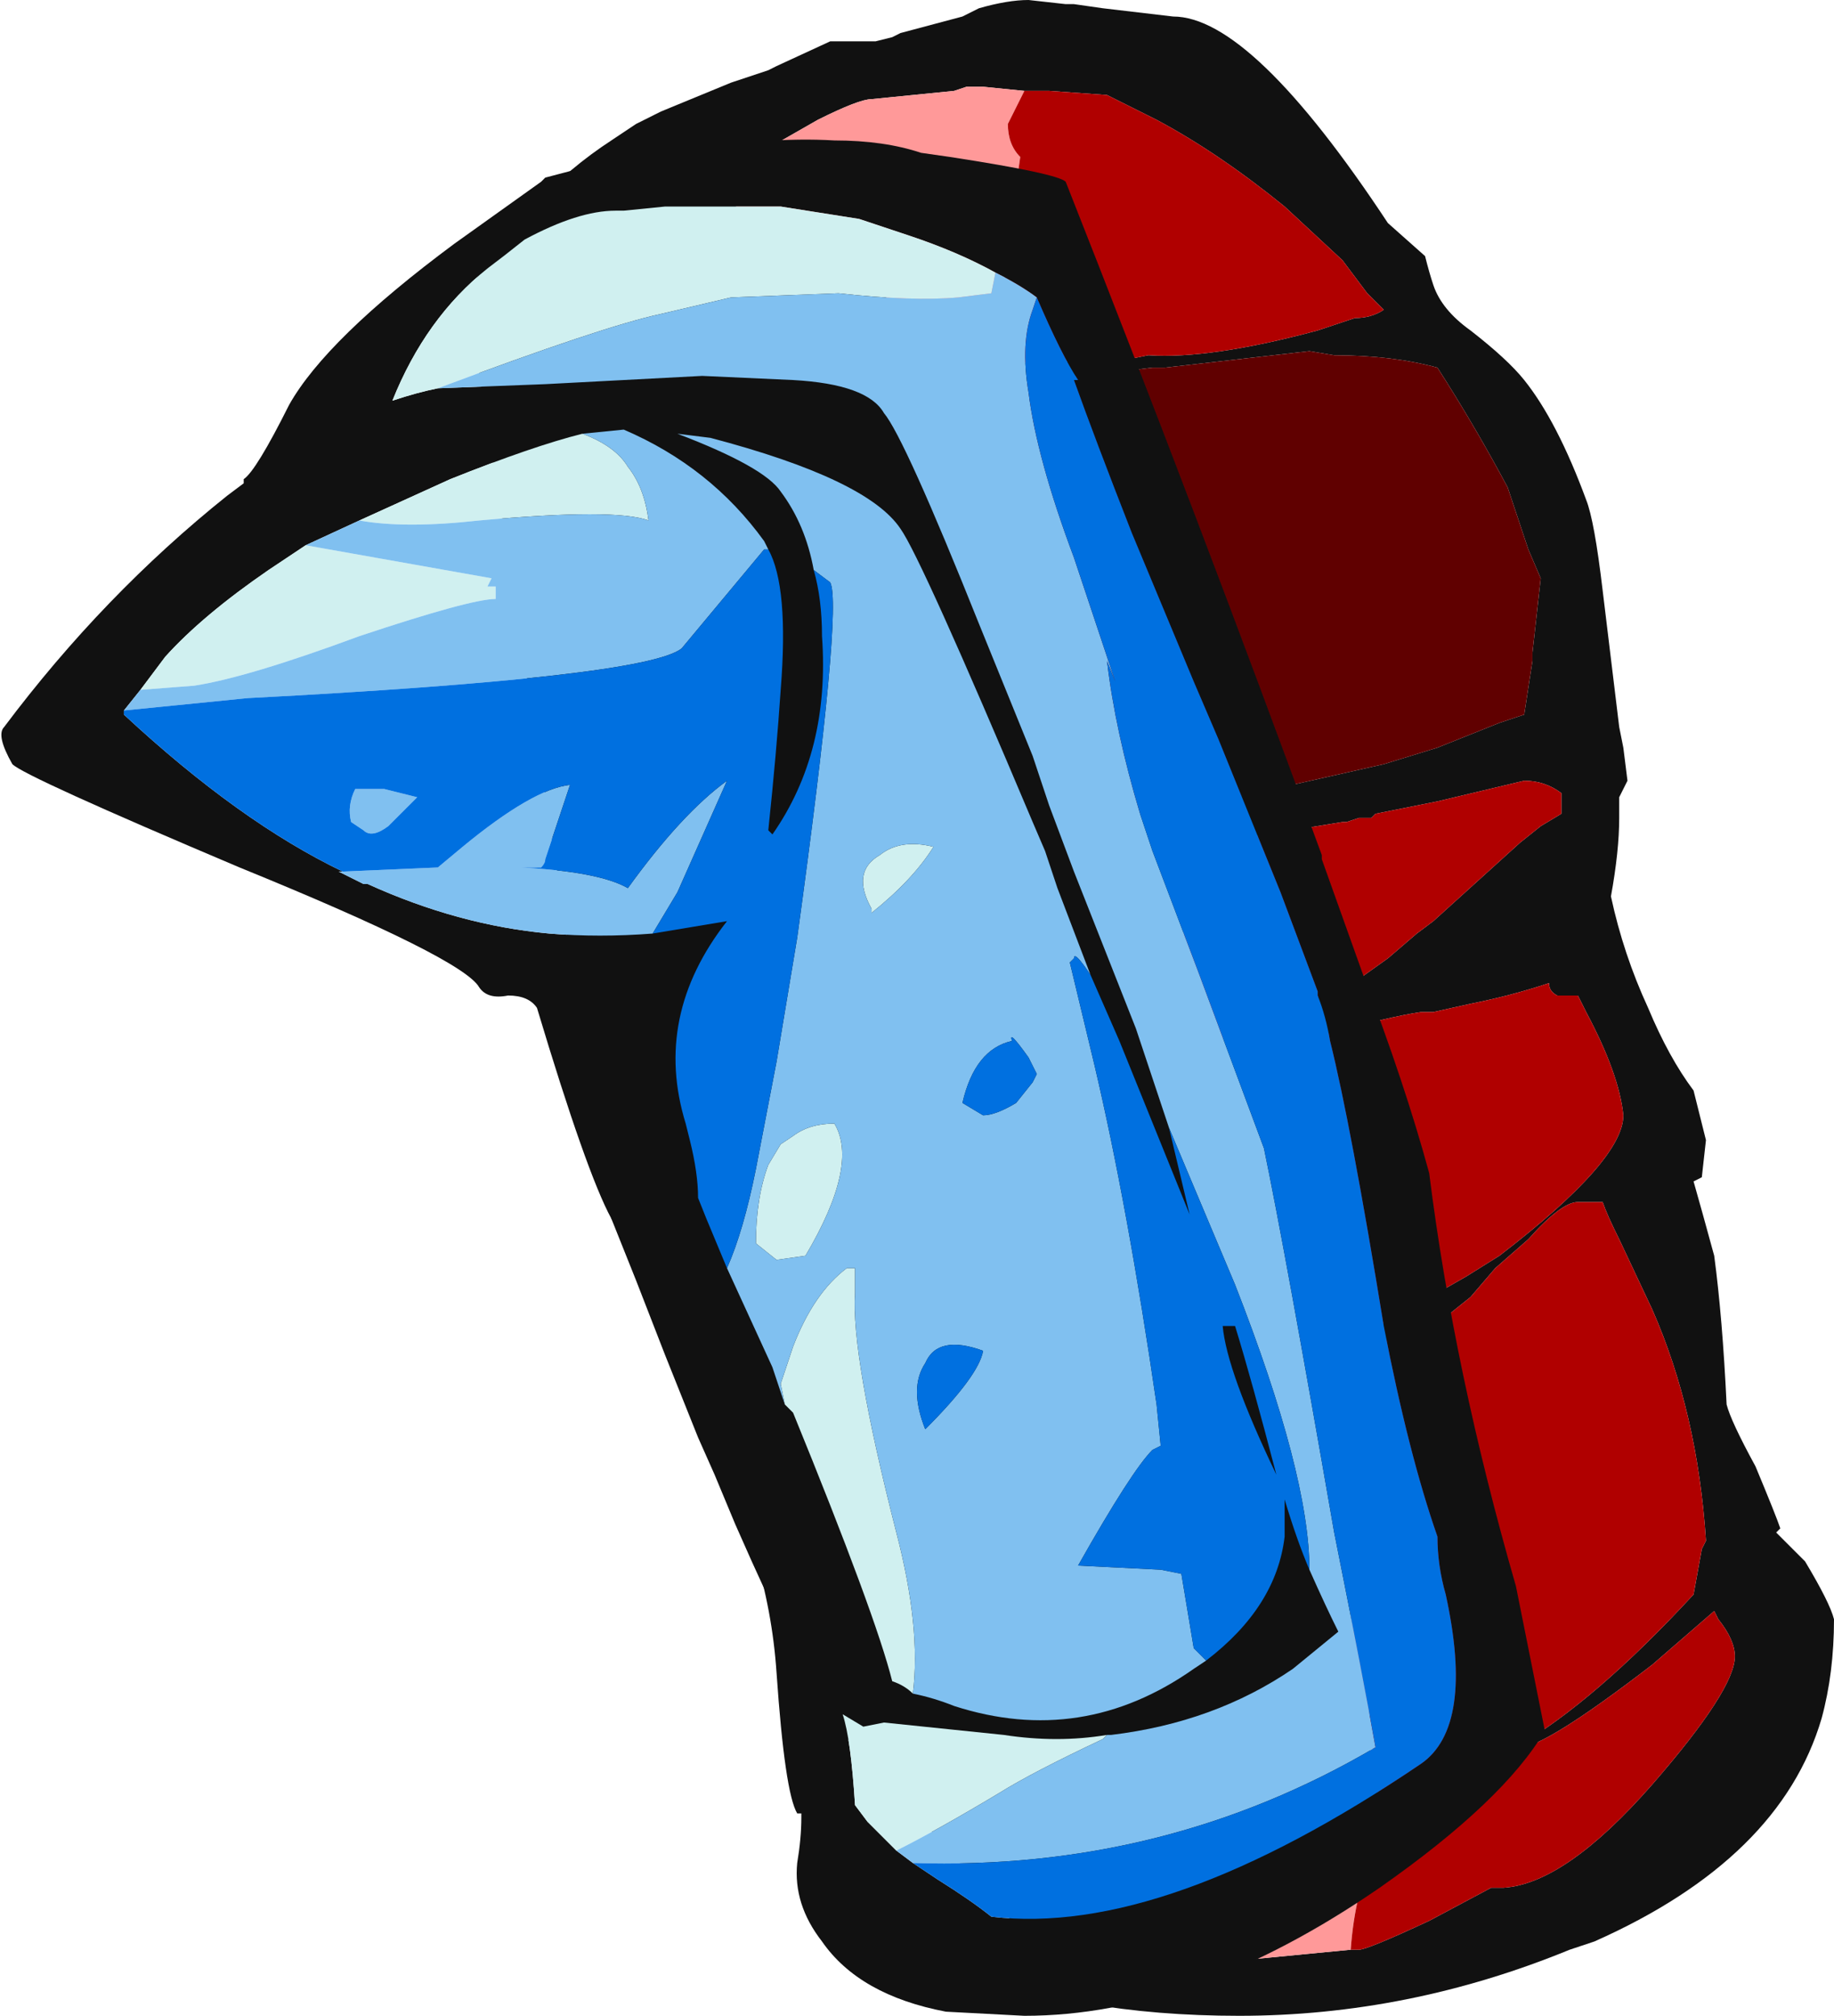 <?xml version="1.0" encoding="UTF-8" standalone="no"?>
<svg xmlns:ffdec="https://www.free-decompiler.com/flash" xmlns:xlink="http://www.w3.org/1999/xlink" ffdec:objectType="shape" height="24.4px" width="22.2px" xmlns="http://www.w3.org/2000/svg">
  <g transform="matrix(1.0, 0.0, 0.0, 1.0, 12.5, 11.6)">
    <path d="M0.5 -11.55 L0.85 -11.5 1.7 -11.4 Q2.65 -11.4 4.3 -8.9 L4.75 -8.5 Q4.8 -8.3 4.85 -8.15 4.95 -7.85 5.3 -7.6 5.75 -7.25 5.95 -7.0 6.35 -6.5 6.7 -5.55 6.8 -5.3 6.9 -4.45 L7.1 -2.8 7.15 -2.55 7.2 -2.15 7.1 -1.95 7.1 -1.7 Q7.1 -1.3 7.0 -0.75 7.15 -0.05 7.45 0.6 7.7 1.2 8.0 1.6 L8.15 2.2 8.1 2.65 8.0 2.7 Q8.1 3.05 8.25 3.6 8.35 4.35 8.4 5.4 8.45 5.6 8.75 6.15 9.0 6.75 9.05 6.9 L9.0 6.95 9.35 7.3 Q9.65 7.8 9.7 8.0 9.7 8.65 9.55 9.2 9.05 10.9 6.8 11.9 L6.5 12.0 Q4.55 12.8 2.5 12.8 1.5 12.8 0.65 12.65 L-2.6 9.05 -3.4 7.3 -3.6 6.85 -3.85 6.25 -4.05 5.8 -4.45 4.8 -4.8 3.9 -5.1 3.15 -6.85 -8.05 Q-6.1 -9.25 -5.1 -9.9 L-4.8 -10.1 -4.5 -10.25 -3.65 -10.6 -3.2 -10.75 -3.1 -10.8 -2.45 -11.1 -1.9 -11.1 -1.7 -11.15 -1.6 -11.2 -0.85 -11.4 -0.65 -11.5 Q-0.3 -11.6 -0.05 -11.6 L0.4 -11.55 0.5 -11.55 M-0.45 -7.2 L1.15 -7.25 1.4 -7.3 Q2.15 -7.25 3.45 -7.6 L3.9 -7.75 Q4.1 -7.75 4.25 -7.85 L4.05 -8.05 3.75 -8.45 3.05 -9.1 Q2.25 -9.75 1.5 -10.15 L0.9 -10.45 0.2 -10.5 -0.1 -10.5 -0.6 -10.55 -0.8 -10.55 -0.95 -10.5 -1.95 -10.4 Q-2.1 -10.4 -2.6 -10.15 L-4.0 -9.35 -0.45 -7.2 M0.95 -1.7 L2.7 -2.0 4.25 -2.35 4.9 -2.55 5.65 -2.85 5.95 -2.95 6.05 -3.6 6.05 -3.7 6.15 -4.6 6.0 -4.95 5.75 -5.7 Q5.35 -6.45 4.9 -7.15 4.35 -7.3 3.65 -7.3 L3.35 -7.35 1.6 -7.15 1.45 -7.15 0.6 -7.05 -0.3 -6.95 0.95 -1.7 M1.7 -1.35 L2.0 1.1 3.95 0.25 4.3 0.0 4.65 -0.3 4.85 -0.45 5.9 -1.4 6.15 -1.6 6.4 -1.75 6.4 -2.0 Q6.2 -2.15 5.95 -2.15 L4.9 -1.9 4.15 -1.75 4.1 -1.7 3.95 -1.7 3.8 -1.65 3.75 -1.65 1.9 -1.35 1.7 -1.35 M3.65 4.75 L4.9 4.05 5.25 3.85 5.65 3.6 Q7.15 2.45 7.15 1.9 7.1 1.4 6.7 0.65 L6.6 0.45 6.35 0.45 Q6.25 0.4 6.25 0.3 5.8 0.45 5.3 0.55 L4.85 0.65 4.7 0.65 Q4.35 0.7 3.4 0.95 L2.85 1.1 4.15 10.0 4.25 10.4 2.3 12.15 3.85 12.0 3.95 12.0 Q4.05 12.0 4.8 11.65 L5.55 11.25 5.7 11.25 Q6.45 11.2 7.5 10.0 8.5 8.85 8.5 8.45 8.5 8.25 8.3 8.0 L8.25 7.9 7.5 8.55 Q6.2 9.55 5.9 9.55 L5.85 9.55 Q6.8 9.0 8.0 7.7 L8.1 7.15 8.15 7.05 Q8.05 5.5 7.5 4.25 L7.1 3.4 Q6.95 3.1 6.9 2.95 L6.6 2.95 Q6.4 2.95 6.0 3.4 L5.6 3.75 5.3 4.1 5.05 4.3 3.7 4.85 3.65 4.75" fill="#111111" fill-rule="evenodd" stroke="none"/>
    <path d="M-0.1 -10.5 L-0.3 -10.1 Q-0.3 -9.85 -0.15 -9.7 L-0.25 -9.0 -0.45 -7.2 -4.0 -9.35 -2.6 -10.15 Q-2.1 -10.4 -1.95 -10.4 L-0.95 -10.5 -0.8 -10.55 -0.6 -10.55 -0.1 -10.5 M2.0 1.1 L1.7 -1.35 2.0 1.1 M2.85 1.1 L3.65 4.75 3.7 4.85 4.15 10.0 2.85 1.1 M3.85 12.0 L2.3 12.15 4.25 10.4 4.15 10.75 Q3.9 11.3 3.85 12.0" fill="#ff9999" fill-rule="evenodd" stroke="none"/>
    <path d="M-0.1 -10.5 L0.2 -10.5 0.9 -10.45 1.5 -10.15 Q2.25 -9.75 3.05 -9.1 L3.75 -8.45 4.05 -8.05 4.25 -7.85 Q4.1 -7.75 3.9 -7.75 L3.45 -7.6 Q2.15 -7.25 1.4 -7.3 L1.15 -7.25 -0.45 -7.2 -0.25 -9.0 -0.15 -9.7 Q-0.3 -9.85 -0.3 -10.1 L-0.1 -10.5 M-0.3 -6.95 L0.95 -1.7 -0.3 -6.95 M1.7 -1.35 L1.9 -1.35 3.75 -1.65 3.8 -1.65 3.95 -1.7 4.1 -1.7 4.15 -1.75 4.9 -1.9 5.95 -2.15 Q6.2 -2.15 6.4 -2.0 L6.4 -1.75 6.15 -1.6 5.9 -1.4 4.85 -0.45 4.65 -0.3 4.3 0.0 3.95 0.25 2.0 1.1 1.7 -1.35 M2.85 1.1 L3.4 0.95 Q4.35 0.7 4.7 0.65 L4.85 0.65 5.3 0.55 Q5.8 0.45 6.25 0.3 6.25 0.4 6.35 0.45 L6.6 0.45 6.7 0.65 Q7.1 1.4 7.15 1.9 7.15 2.45 5.65 3.6 L5.25 3.85 4.9 4.05 3.65 4.75 2.85 1.1 M3.7 4.85 L5.05 4.3 5.3 4.1 5.6 3.75 6.0 3.4 Q6.4 2.95 6.6 2.95 L6.9 2.95 Q6.95 3.1 7.1 3.4 L7.5 4.25 Q8.05 5.5 8.15 7.05 L8.1 7.15 8.0 7.7 Q6.8 9.0 5.85 9.55 L5.9 9.55 Q6.2 9.55 7.5 8.55 L8.25 7.9 8.3 8.0 Q8.5 8.25 8.5 8.45 8.5 8.85 7.5 10.0 6.45 11.2 5.7 11.25 L5.55 11.25 4.8 11.65 Q4.05 12.0 3.95 12.0 L3.85 12.0 Q3.9 11.3 4.15 10.75 L4.25 10.4 4.15 10.0 3.7 4.85" fill="#b00000" fill-rule="evenodd" stroke="none"/>
    <path d="M-0.3 -6.95 L0.6 -7.05 1.45 -7.15 1.6 -7.15 3.35 -7.35 3.65 -7.3 Q4.35 -7.3 4.9 -7.15 5.35 -6.45 5.75 -5.7 L6.0 -4.95 6.15 -4.6 6.05 -3.7 6.05 -3.6 5.95 -2.95 5.65 -2.85 4.9 -2.55 4.25 -2.35 2.7 -2.0 0.95 -1.7 -0.3 -6.95" fill="#600000" fill-rule="evenodd" stroke="none"/>
    <path d="M-1.45 10.95 L-1.15 11.15 Q-0.75 11.4 -0.5 11.6 1.6 11.85 4.7 9.75 5.35 9.3 5.0 7.7 4.9 7.35 4.9 7.0 4.55 6.0 4.25 4.45 3.85 2.0 3.6 1.0 3.55 0.7 3.45 0.45 L3.45 0.4 3.0 -0.8 2.25 -2.65 1.95 -3.35 1.2 -5.15 Q0.75 -6.3 0.5 -7.0 L0.55 -7.0 Q0.35 -7.3 0.05 -8.0 -0.15 -8.15 -0.45 -8.3 -0.9 -8.55 -1.5 -8.75 L-2.1 -8.95 -3.05 -9.1 -4.45 -9.1 -4.95 -9.05 -5.05 -9.05 Q-5.5 -9.05 -6.15 -8.7 -6.4 -8.5 -6.6 -8.35 -7.35 -7.75 -7.75 -6.75 -7.45 -6.85 -7.2 -6.9 L-5.9 -6.95 -4.0 -7.05 -2.9 -7.0 Q-2.0 -6.95 -1.8 -6.6 -1.55 -6.3 -0.65 -4.05 L0.0 -2.45 0.2 -1.85 0.5 -1.05 1.25 0.85 1.65 2.05 1.9 3.1 1.05 1.0 0.7 0.2 0.3 -0.85 0.15 -1.3 0.0 -1.65 Q-1.35 -4.85 -1.6 -5.2 -2.0 -5.8 -3.9 -6.3 L-4.3 -6.35 Q-3.25 -5.95 -3.05 -5.65 -2.75 -5.25 -2.65 -4.7 -2.55 -4.35 -2.55 -3.9 -2.45 -2.5 -3.15 -1.5 L-3.2 -1.55 Q-3.1 -2.5 -3.05 -3.25 -2.95 -4.5 -3.2 -4.95 L-3.25 -5.05 Q-3.9 -5.95 -4.95 -6.4 L-5.45 -6.35 Q-6.05 -6.2 -7.05 -5.8 L-8.15 -5.3 -8.8 -5.0 -9.25 -4.7 Q-10.05 -4.15 -10.5 -3.65 L-10.8 -3.25 -11.0 -3.0 -11.0 -2.95 Q-9.6 -1.65 -8.35 -1.05 L-8.4 -1.05 -8.1 -0.9 -8.05 -0.9 Q-6.95 -0.4 -5.85 -0.3 -5.25 -0.25 -4.6 -0.3 L-3.7 -0.45 Q-4.6 0.7 -4.2 2.0 L-4.15 2.2 Q-4.05 2.6 -4.05 2.9 L-3.95 3.15 -3.7 3.75 -3.15 4.95 -3.0 5.4 -2.9 5.5 Q-1.9 7.95 -1.7 8.75 -1.55 8.8 -1.45 8.9 -1.2 8.95 -0.95 9.05 0.6 9.55 1.95 8.6 L2.1 8.5 Q2.95 7.85 3.05 7.0 L3.05 6.7 Q3.05 6.65 3.05 6.6 L3.05 6.55 Q3.2 7.05 3.35 7.4 3.55 7.85 3.7 8.15 L3.15 8.6 Q2.2 9.25 0.95 9.4 L0.9 9.4 Q0.3 9.5 -0.35 9.4 L-1.8 9.25 -2.05 9.3 -2.3 9.15 Q-2.2 9.45 -2.15 10.25 L-2.0 10.45 -1.65 10.8 -1.45 10.95 M3.5 -1.25 L3.5 -1.2 4.0 0.2 Q4.5 1.5 4.8 2.6 5.1 5.0 5.85 7.6 L6.2 9.35 Q5.7 10.2 4.2 11.25 1.95 12.8 -0.1 12.8 L-1.05 12.75 Q-2.1 12.55 -2.55 11.9 -2.9 11.45 -2.85 10.95 -2.8 10.65 -2.8 10.4 L-2.8 10.35 -2.85 10.35 Q-3.0 10.1 -3.1 8.65 -3.2 7.15 -4.0 5.75 -4.5 4.7 -4.75 3.85 L-4.85 3.55 -5.0 3.3 -5.1 3.15 Q-5.4 2.6 -6.0 0.6 -6.1 0.45 -6.35 0.45 -6.6 0.5 -6.7 0.35 -6.9 0.0 -9.6 -1.1 -12.2 -2.2 -12.35 -2.35 -12.55 -2.7 -12.45 -2.8 -11.25 -4.4 -9.75 -5.6 L-9.55 -5.75 -9.55 -5.8 Q-9.4 -5.9 -9.0 -6.7 -8.55 -7.5 -7.0 -8.65 L-5.95 -9.4 -5.9 -9.45 -4.95 -9.7 -4.65 -9.8 -4.45 -9.75 -4.3 -9.75 Q-3.25 -9.95 -2.4 -9.9 -1.8 -9.9 -1.35 -9.75 L-1.0 -9.7 Q0.3 -9.5 0.4 -9.4 2.0 -5.35 3.5 -1.25 M2.3 4.45 L2.45 4.45 Q2.65 5.1 2.95 6.25 2.35 5.0 2.3 4.45" fill="#111111" fill-rule="evenodd" stroke="none"/>
    <path d="M-1.65 10.8 L-2.0 10.45 -2.15 10.25 Q-2.2 9.45 -2.3 9.15 L-2.05 9.3 -1.8 9.25 -0.35 9.4 Q0.3 9.5 0.9 9.4 L0.85 9.45 Q0.0 9.85 -0.4 10.1 -1.15 10.55 -1.65 10.8 M-1.45 8.9 Q-1.55 8.8 -1.7 8.75 -1.9 7.95 -2.9 5.5 L-3.0 5.4 -3.05 5.15 -2.9 4.7 Q-2.65 4.05 -2.25 3.75 L-2.15 3.75 Q-2.15 3.85 -2.15 4.05 -2.2 4.8 -1.65 6.95 -1.35 8.1 -1.45 8.9 M-10.8 -3.25 L-10.5 -3.65 Q-10.05 -4.15 -9.25 -4.7 L-8.8 -5.0 -6.55 -4.6 -6.6 -4.5 -6.5 -4.5 -6.5 -4.35 Q-6.8 -4.35 -8.15 -3.9 -9.5 -3.4 -10.15 -3.3 L-10.8 -3.25 M-8.15 -5.3 L-7.05 -5.8 Q-6.05 -6.2 -5.45 -6.35 -5.05 -6.2 -4.9 -5.95 -4.7 -5.7 -4.65 -5.3 -5.05 -5.45 -6.7 -5.3 -7.6 -5.2 -8.15 -5.3 M-7.2 -6.9 Q-7.45 -6.85 -7.75 -6.75 -7.35 -7.75 -6.6 -8.35 -6.4 -8.5 -6.15 -8.7 -5.5 -9.05 -5.05 -9.05 L-4.95 -9.05 -4.45 -9.1 -3.05 -9.1 -2.1 -8.95 -1.5 -8.75 Q-0.9 -8.55 -0.45 -8.3 L-0.5 -8.05 -0.9 -8.0 Q-1.45 -7.95 -2.35 -8.05 L-3.65 -8.0 -4.5 -7.8 Q-5.2 -7.65 -7.2 -6.9 M-3.35 3.45 Q-3.35 2.9 -3.2 2.5 L-3.05 2.25 -2.9 2.15 Q-2.7 2.0 -2.4 2.0 -2.1 2.5 -2.75 3.6 L-3.1 3.65 -3.35 3.45 M-1.95 -0.6 Q-2.2 -1.05 -1.85 -1.25 -1.6 -1.45 -1.2 -1.35 -1.45 -0.95 -1.95 -0.55 L-1.95 -0.6" fill="#d0f0f0" fill-rule="evenodd" stroke="none"/>
    <path d="M-1.45 10.95 L-1.65 10.8 Q-1.15 10.55 -0.4 10.1 0.0 9.85 0.85 9.45 L0.9 9.4 0.95 9.4 Q2.2 9.25 3.15 8.6 L3.7 8.15 Q3.55 7.85 3.35 7.4 3.35 6.25 2.45 3.95 2.05 3.0 1.65 2.05 L1.25 0.85 0.5 -1.05 0.2 -1.85 0.0 -2.45 -0.65 -4.05 Q-1.55 -6.3 -1.8 -6.6 -2.0 -6.95 -2.9 -7.0 L-4.0 -7.05 -5.9 -6.95 -7.2 -6.9 Q-5.2 -7.65 -4.5 -7.8 L-3.65 -8.0 -2.35 -8.05 Q-1.45 -7.95 -0.9 -8.0 L-0.5 -8.05 -0.45 -8.3 Q-0.15 -8.15 0.05 -8.0 L0.0 -7.85 Q-0.15 -7.45 -0.05 -6.85 0.05 -6.05 0.5 -4.85 L1.0 -3.35 0.9 -3.6 Q1.0 -2.75 1.3 -1.75 L1.45 -1.3 2.0 0.15 2.8 2.3 Q3.05 3.5 3.65 6.95 4.0 8.7 4.15 9.55 1.6 11.05 -1.45 10.95 M2.1 8.5 L1.95 8.6 Q0.6 9.55 -0.95 9.05 -1.2 8.95 -1.45 8.9 -1.35 8.1 -1.65 6.95 -2.2 4.8 -2.15 4.05 -2.15 3.85 -2.15 3.75 L-2.25 3.75 Q-2.65 4.05 -2.9 4.7 L-3.05 5.15 -3.0 5.4 -3.15 4.95 -3.7 3.75 Q-3.5 3.3 -3.35 2.55 L-3.1 1.25 -2.85 -0.25 Q-2.3 -4.25 -2.45 -4.55 L-2.65 -4.7 Q-2.75 -5.25 -3.05 -5.65 -3.25 -5.95 -4.3 -6.35 L-3.9 -6.3 Q-2.0 -5.8 -1.6 -5.2 -1.35 -4.85 0.0 -1.65 L0.15 -1.3 0.3 -0.85 0.7 0.2 Q0.5 -0.1 0.5 0.0 L0.45 0.05 0.75 1.3 Q1.15 3.0 1.5 5.4 L1.55 5.9 1.45 5.95 Q1.2 6.2 0.55 7.35 L1.55 7.4 1.8 7.45 1.95 8.35 2.1 8.5 M-4.6 -0.3 Q-5.25 -0.25 -5.85 -0.3 -6.95 -0.4 -8.05 -0.9 L-8.1 -0.9 -8.4 -1.05 -8.35 -1.05 -7.2 -1.1 -6.9 -1.35 Q-6.05 -2.05 -5.6 -2.1 L-5.9 -1.2 Q-5.9 -1.15 -5.95 -1.1 -6.1 -1.1 -6.2 -1.1 -5.25 -1.05 -4.9 -0.85 -4.25 -1.75 -3.7 -2.15 L-4.3 -0.8 -4.6 -0.3 M-11.0 -3.0 L-10.8 -3.25 -10.15 -3.3 Q-9.5 -3.4 -8.15 -3.9 -6.8 -4.35 -6.5 -4.35 L-6.5 -4.5 -6.6 -4.5 -6.55 -4.6 -8.8 -5.0 -8.15 -5.3 Q-7.6 -5.2 -6.7 -5.3 -5.05 -5.45 -4.65 -5.3 -4.7 -5.7 -4.9 -5.95 -5.05 -6.2 -5.45 -6.35 L-4.95 -6.4 Q-3.9 -5.95 -3.25 -5.05 L-3.2 -4.95 -3.25 -4.95 -4.25 -3.75 Q-4.7 -3.4 -9.5 -3.15 L-11.0 -3.0 M0.05 1.4 L-0.05 1.2 Q-0.3 0.85 -0.25 1.0 -0.7 1.1 -0.85 1.75 L-0.6 1.9 Q-0.45 1.9 -0.2 1.75 L0.0 1.5 0.05 1.4 M-7.85 -2.05 L-7.45 -1.95 -7.8 -1.6 Q-8.0 -1.45 -8.1 -1.55 L-8.25 -1.65 Q-8.3 -1.85 -8.2 -2.05 L-7.85 -2.05 M-1.95 -0.6 L-1.95 -0.55 Q-1.45 -0.95 -1.2 -1.35 -1.6 -1.45 -1.85 -1.25 -2.2 -1.05 -1.95 -0.6 M-3.35 3.45 L-3.1 3.65 -2.75 3.6 Q-2.1 2.5 -2.4 2.0 -2.7 2.0 -2.9 2.15 L-3.05 2.25 -3.2 2.5 Q-3.35 2.9 -3.35 3.45 M-1.3 4.9 Q-1.5 5.2 -1.3 5.7 -0.65 5.05 -0.6 4.75 -1.15 4.55 -1.3 4.9" fill="#80c0f0" fill-rule="evenodd" stroke="none"/>
    <path d="M0.05 -8.0 Q0.35 -7.3 0.55 -7.0 L0.5 -7.0 Q0.75 -6.3 1.2 -5.15 L1.95 -3.35 2.25 -2.65 3.0 -0.8 3.45 0.4 3.45 0.45 Q3.55 0.7 3.6 1.0 3.85 2.0 4.25 4.45 4.55 6.0 4.9 7.0 4.9 7.35 5.0 7.7 5.35 9.3 4.7 9.75 1.6 11.85 -0.5 11.6 -0.75 11.4 -1.15 11.15 L-1.45 10.95 Q1.6 11.05 4.15 9.55 4.0 8.7 3.65 6.95 3.05 3.5 2.8 2.3 L2.0 0.15 1.45 -1.3 1.3 -1.75 Q1.0 -2.75 0.9 -3.6 L1.0 -3.35 0.5 -4.85 Q0.05 -6.05 -0.05 -6.85 -0.15 -7.45 0.0 -7.85 L0.05 -8.0 M3.35 7.4 Q3.2 7.05 3.05 6.55 L3.05 6.6 Q3.05 6.65 3.05 6.7 L3.05 7.0 Q2.95 7.85 2.1 8.5 L1.95 8.35 1.8 7.45 1.55 7.4 0.55 7.35 Q1.2 6.2 1.45 5.95 L1.55 5.9 1.5 5.4 Q1.15 3.0 0.75 1.3 L0.45 0.05 0.5 0.0 Q0.5 -0.1 0.7 0.2 L1.05 1.0 1.9 3.1 1.65 2.05 Q2.05 3.0 2.45 3.95 3.35 6.25 3.35 7.4 M-3.7 3.75 L-3.95 3.15 -4.05 2.9 Q-4.05 2.6 -4.15 2.2 L-4.2 2.0 Q-4.6 0.7 -3.7 -0.45 L-4.6 -0.3 -4.3 -0.8 -3.7 -2.15 Q-4.25 -1.75 -4.9 -0.85 -5.25 -1.05 -6.2 -1.1 -6.1 -1.1 -5.95 -1.1 -5.9 -1.15 -5.9 -1.2 L-5.6 -2.1 Q-6.05 -2.05 -6.9 -1.35 L-7.2 -1.1 -8.35 -1.05 Q-9.6 -1.65 -11.0 -2.95 L-11.0 -3.0 -9.5 -3.15 Q-4.7 -3.4 -4.25 -3.75 L-3.25 -4.95 -3.2 -4.95 Q-2.95 -4.5 -3.05 -3.25 -3.1 -2.5 -3.2 -1.55 L-3.15 -1.5 Q-2.45 -2.5 -2.55 -3.9 -2.55 -4.35 -2.65 -4.7 L-2.45 -4.55 Q-2.3 -4.25 -2.85 -0.25 L-3.1 1.25 -3.35 2.55 Q-3.5 3.3 -3.7 3.75 M0.05 1.4 L0.0 1.5 -0.2 1.75 Q-0.45 1.9 -0.6 1.9 L-0.85 1.75 Q-0.7 1.1 -0.25 1.0 -0.3 0.85 -0.05 1.2 L0.05 1.4 M2.3 4.45 Q2.35 5.0 2.95 6.25 2.65 5.1 2.45 4.45 L2.3 4.45 M-7.85 -2.05 L-8.2 -2.05 Q-8.3 -1.85 -8.25 -1.65 L-8.1 -1.55 Q-8.0 -1.45 -7.8 -1.6 L-7.45 -1.95 -7.85 -2.05 M-1.3 4.9 Q-1.15 4.55 -0.6 4.75 -0.65 5.05 -1.3 5.7 -1.5 5.2 -1.3 4.9" fill="#0070e0" fill-rule="evenodd" stroke="none"/>
  </g>
</svg>

